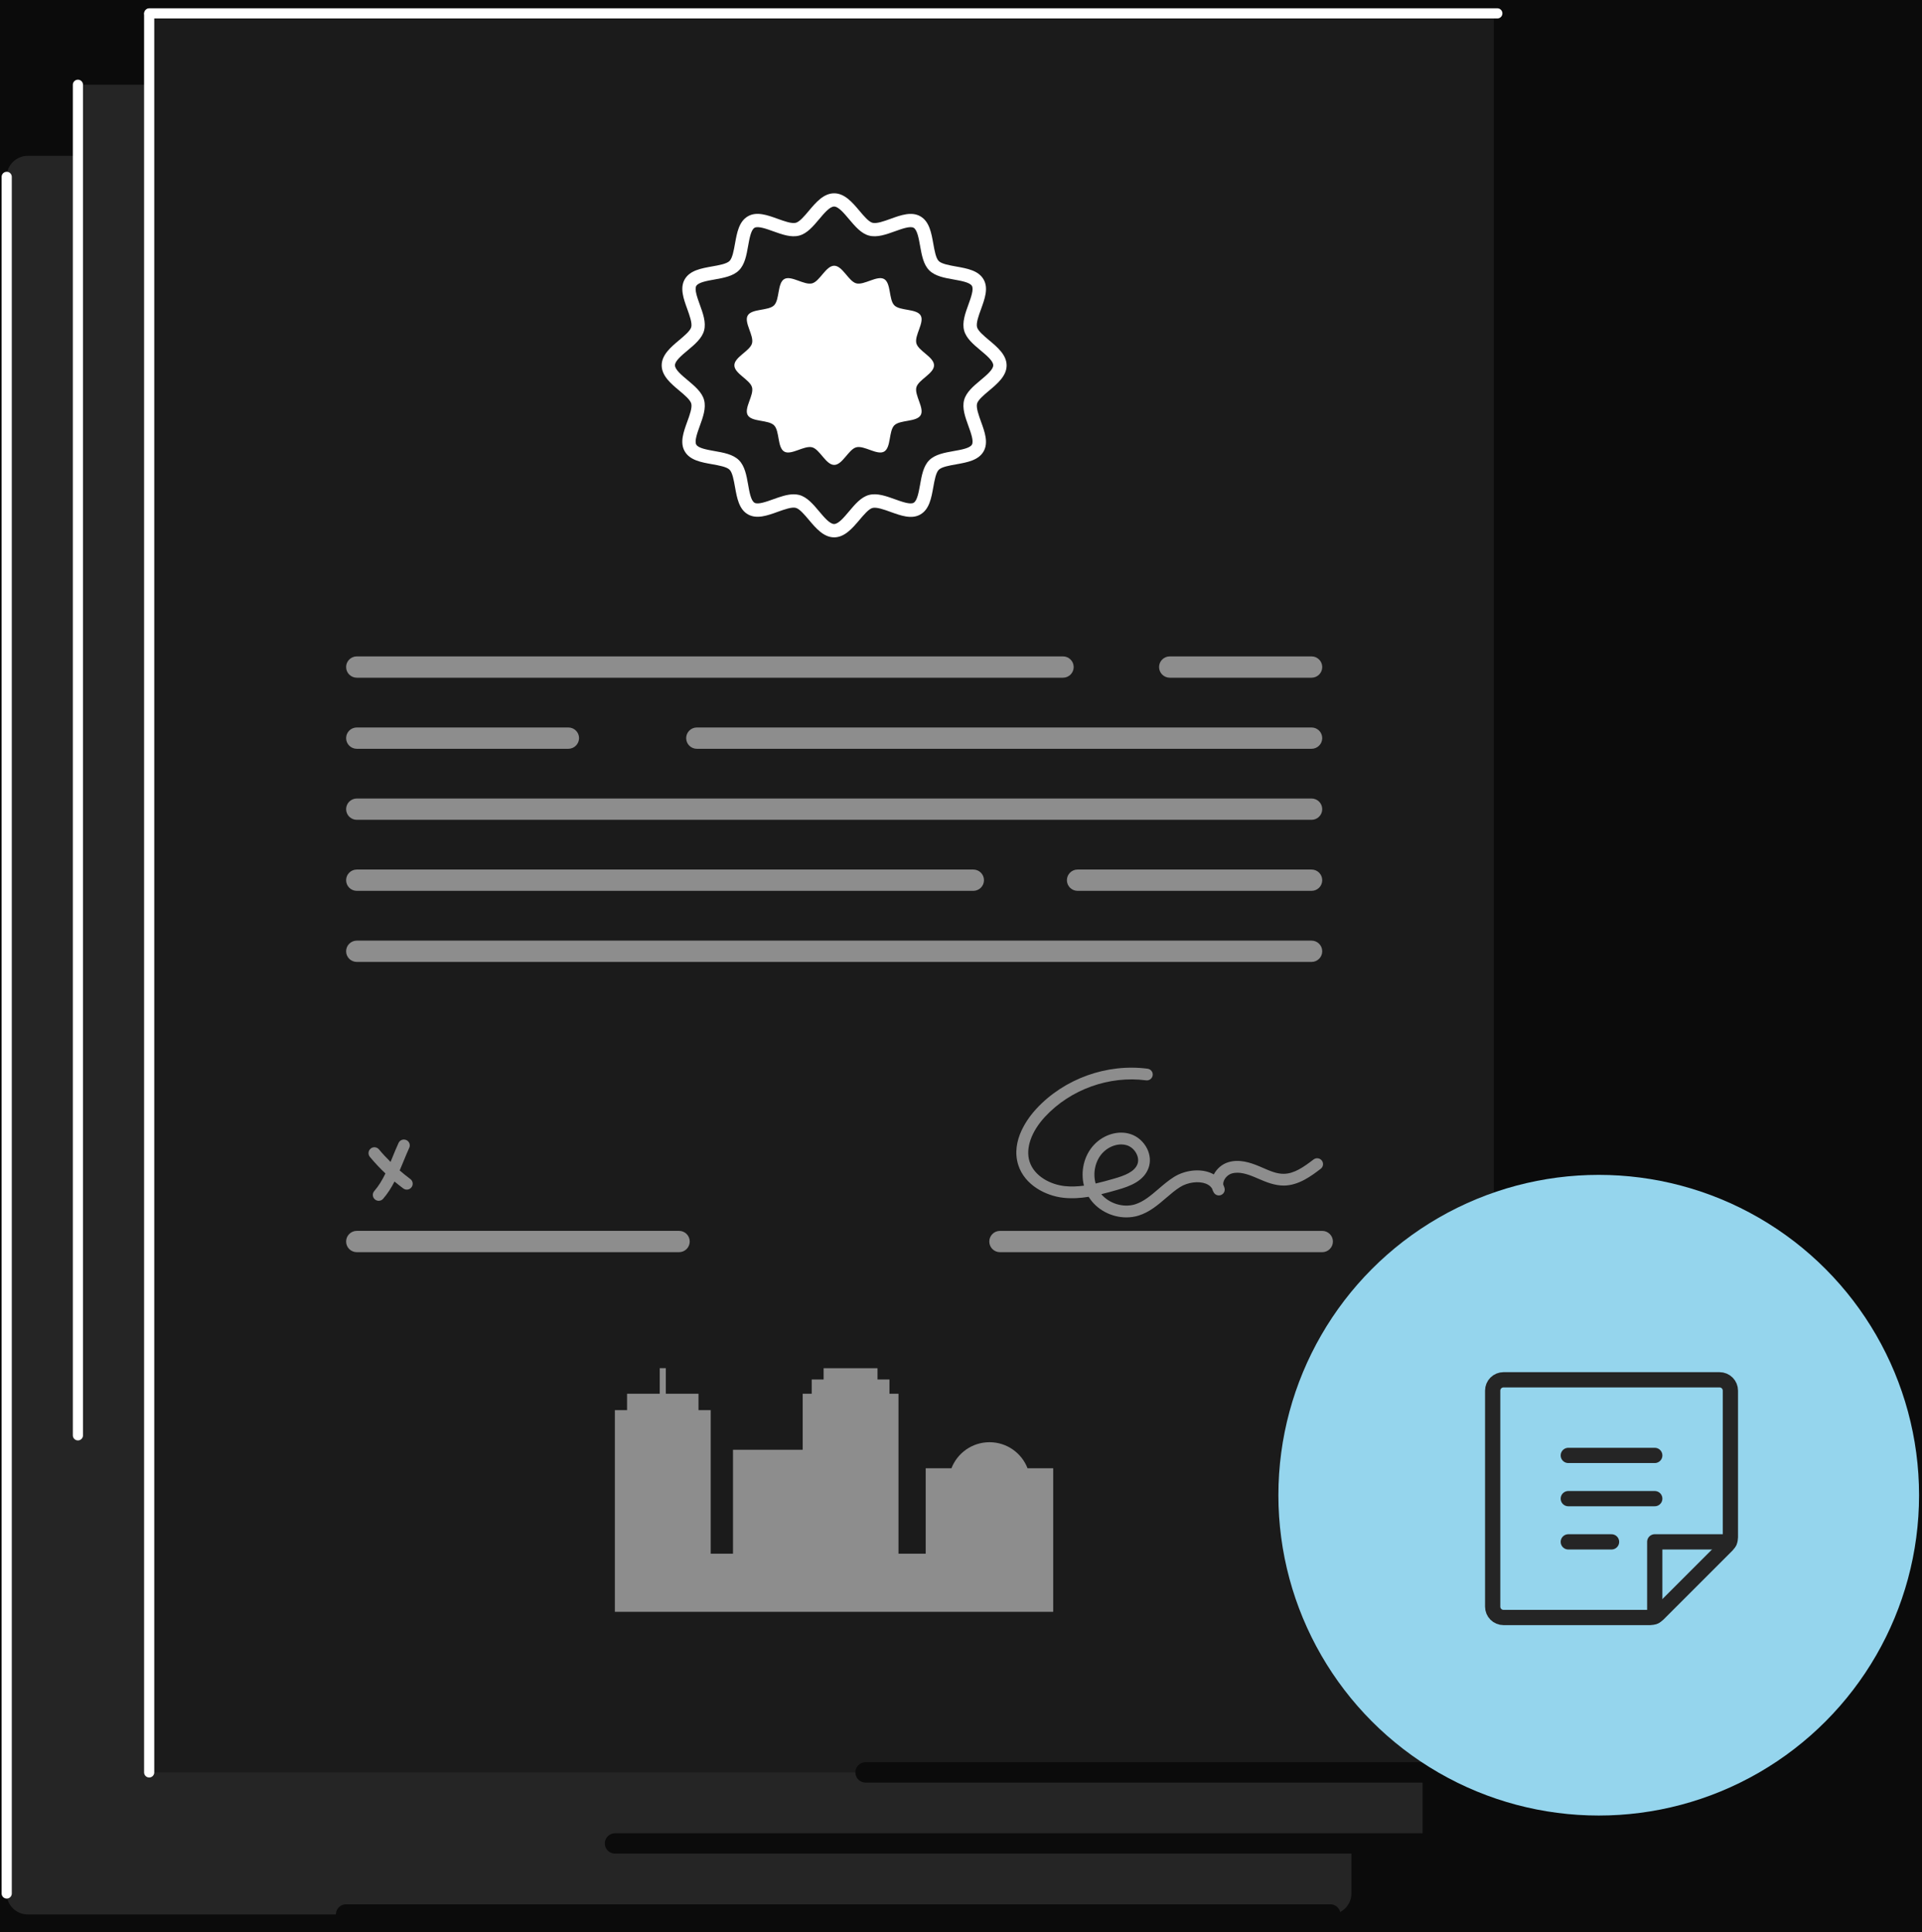 <svg width="189" height="190" viewBox="0 0 189 190" fill="none" xmlns="http://www.w3.org/2000/svg">
<rect width="189" height="190" fill="#545454"/>
<g clip-path="url(#clip0_0_1)">
<rect width="1920" height="13547" transform="translate(-1270 -1326)" fill="white"/>
<path d="M-1270.26 -301.105H649.995V625.231H-1270.26V-301.105Z" fill="#0B0B0B"/>
<path d="M130.818 188.259H2.731C1.585 188.259 0.659 187.336 0.659 186.193V17.391C0.659 16.247 1.585 15.324 2.731 15.324H130.818C131.964 15.324 132.89 16.247 132.89 17.391V186.197C132.89 187.336 131.959 188.259 130.818 188.259Z" fill="#252525"/>
<path d="M139.892 8.334H7.662V181.274H139.892V8.334Z" fill="#252525"/>
<path d="M146.899 1.35H14.669V174.289H146.899V1.35Z" fill="#1B1B1B"/>
<path d="M14.669 1.35V174.289" stroke="white" stroke-miterlimit="10" stroke-linecap="round" stroke-linejoin="round"/>
<path d="M147.239 1.316L14.686 1.316" stroke="white" stroke-miterlimit="10" stroke-linecap="round" stroke-linejoin="round"/>
<path d="M7.662 8.336L7.662 141.143" stroke="white" stroke-miterlimit="10" stroke-linecap="round" stroke-linejoin="round"/>
<path d="M0.659 17.391V186.197" stroke="white" stroke-miterlimit="10" stroke-linecap="round" stroke-linejoin="round"/>
<path d="M146.894 174.289H85.115" stroke="#0B0B0B" stroke-width="2" stroke-miterlimit="10" stroke-linecap="round" stroke-linejoin="round"/>
<path d="M139.892 181.275H60.477" stroke="#0B0B0B" stroke-width="2" stroke-miterlimit="10" stroke-linecap="round" stroke-linejoin="round"/>
<path d="M130.818 188.26H34.031" stroke="#0B0B0B" stroke-width="2" stroke-miterlimit="10" stroke-linecap="round" stroke-linejoin="round"/>
<g opacity="0.5">
<path d="M130.021 123.134H98.333C97.753 123.134 97.283 122.666 97.283 122.087C97.283 121.508 97.753 121.039 98.333 121.039H130.021C130.602 121.039 131.072 121.508 131.072 122.087C131.072 122.661 130.597 123.134 130.021 123.134Z" fill="white"/>
</g>
<g opacity="0.5">
<path d="M128.971 66.642H115.029C114.448 66.642 113.978 66.174 113.978 65.595C113.978 65.016 114.448 64.547 115.029 64.547H128.971C129.552 64.547 130.022 65.016 130.022 65.595C130.022 66.174 129.552 66.642 128.971 66.642Z" fill="white"/>
<path d="M104.53 66.642H35.086C34.506 66.642 34.036 66.174 34.036 65.595C34.036 65.016 34.506 64.547 35.086 64.547H104.53C105.11 64.547 105.58 65.016 105.58 65.595C105.58 66.174 105.11 66.642 104.53 66.642Z" fill="white"/>
<path d="M128.971 73.632H68.525C67.945 73.632 67.475 73.164 67.475 72.585C67.475 72.006 67.945 71.537 68.525 71.537H128.971C129.551 71.537 130.021 72.006 130.021 72.585C130.021 73.159 129.551 73.632 128.971 73.632Z" fill="white"/>
<path d="M55.887 73.632H35.086C34.506 73.632 34.036 73.164 34.036 72.585C34.036 72.006 34.506 71.537 35.086 71.537H55.892C56.472 71.537 56.942 72.006 56.942 72.585C56.938 73.159 56.468 73.632 55.887 73.632Z" fill="white"/>
<path d="M128.971 80.617H35.086C34.506 80.617 34.036 80.148 34.036 79.569C34.036 78.99 34.506 78.522 35.086 78.522H128.971C129.551 78.522 130.021 78.99 130.021 79.569C130.021 80.148 129.551 80.617 128.971 80.617Z" fill="white"/>
<path d="M128.971 87.601H105.964C105.384 87.601 104.914 87.132 104.914 86.554C104.914 85.975 105.384 85.506 105.964 85.506H128.971C129.551 85.506 130.021 85.975 130.021 86.554C130.021 87.132 129.551 87.601 128.971 87.601Z" fill="white"/>
<path d="M95.71 87.601H35.086C34.506 87.601 34.036 87.132 34.036 86.554C34.036 85.975 34.506 85.506 35.086 85.506H95.71C96.29 85.506 96.76 85.975 96.76 86.554C96.76 87.132 96.285 87.601 95.71 87.601Z" fill="white"/>
<path d="M128.971 94.591H35.086C34.506 94.591 34.036 94.123 34.036 93.544C34.036 92.965 34.506 92.496 35.086 92.496H128.971C129.551 92.496 130.021 92.965 130.021 93.544C130.021 94.123 129.551 94.591 128.971 94.591Z" fill="white"/>
</g>
<g opacity="0.5">
<path d="M66.775 123.133H35.086C34.506 123.133 34.036 122.664 34.036 122.085C34.036 121.506 34.506 121.037 35.086 121.037H66.775C67.355 121.037 67.825 121.506 67.825 122.085C67.825 122.659 67.355 123.133 66.775 123.133Z" fill="white"/>
</g>
<g opacity="0.5">
<path d="M110.76 119.712C109.312 119.712 107.858 118.971 107.081 117.732C107.072 117.717 107.062 117.703 107.053 117.688C106.242 117.818 105.412 117.875 104.578 117.784C102.813 117.593 100.755 116.521 100.132 114.56C99.36 112.129 101.129 109.876 101.921 109.02C104.664 106.068 108.851 104.566 112.851 105.092C113.168 105.135 113.393 105.422 113.35 105.738C113.307 106.054 113.019 106.274 112.703 106.235C109.072 105.757 105.268 107.125 102.774 109.804C101.403 111.278 100.832 112.928 101.24 114.215C101.705 115.679 103.316 116.488 104.707 116.636C105.336 116.703 105.964 116.674 106.592 116.593C106.237 115.201 106.587 113.627 107.585 112.569C108.539 111.555 109.983 111.129 111.177 111.522C111.868 111.747 112.477 112.287 112.808 112.967C113.11 113.593 113.158 114.263 112.938 114.861C112.477 116.115 111.187 116.636 109.858 117.009C109.355 117.153 108.832 117.301 108.295 117.43C109.077 118.353 110.458 118.784 111.614 118.43C112.458 118.167 113.163 117.564 113.906 116.928C114.386 116.516 114.88 116.091 115.436 115.741C116.496 115.076 117.921 114.899 118.986 115.311C119.12 115.363 119.245 115.421 119.36 115.488C119.652 114.918 120.18 114.469 120.784 114.287C121.854 113.962 122.938 114.311 123.854 114.698L124.165 114.832C124.885 115.143 125.547 115.44 126.252 115.426C127.254 115.416 128.17 114.78 129.173 114.014C129.427 113.823 129.791 113.871 129.983 114.124C130.175 114.378 130.127 114.741 129.873 114.933C128.966 115.622 127.729 116.564 126.261 116.583C125.336 116.588 124.501 116.239 123.705 115.894L123.403 115.765C122.679 115.459 121.839 115.177 121.12 115.397C120.789 115.497 120.477 115.784 120.348 116.119C120.309 116.22 120.271 116.354 120.29 116.492C120.338 116.598 120.381 116.708 120.41 116.818C120.492 117.1 120.348 117.392 120.079 117.507C119.81 117.621 119.499 117.516 119.355 117.263C119.283 117.143 119.23 117.014 119.192 116.885C119.062 116.665 118.856 116.502 118.573 116.392C117.854 116.119 116.798 116.258 116.055 116.722C115.571 117.023 115.129 117.406 114.664 117.803C113.863 118.492 113.033 119.2 111.959 119.535C111.571 119.655 111.163 119.712 110.76 119.712ZM110.256 112.536C109.619 112.536 108.923 112.837 108.429 113.364C107.695 114.143 107.446 115.349 107.739 116.382C108.343 116.244 108.947 116.076 109.542 115.904C110.573 115.612 111.571 115.234 111.854 114.469C111.964 114.167 111.935 113.813 111.767 113.474C111.571 113.067 111.216 112.751 110.818 112.622C110.64 112.565 110.453 112.536 110.256 112.536Z" fill="white"/>
</g>
<path opacity="0.5" d="M40.348 115.938C39.988 115.675 39.643 115.388 39.302 115.096C39.427 114.804 39.547 114.512 39.667 114.225C39.858 113.756 40.041 113.311 40.242 112.876C40.376 112.589 40.252 112.244 39.959 112.11C39.667 111.976 39.326 112.101 39.192 112.393C38.981 112.852 38.784 113.33 38.597 113.79C38.535 113.948 38.468 114.105 38.405 114.258C38.007 113.861 37.619 113.455 37.264 113.024C37.057 112.78 36.693 112.742 36.448 112.948C36.204 113.153 36.17 113.517 36.372 113.761C36.846 114.335 37.36 114.88 37.902 115.392C37.599 116.019 37.254 116.607 36.803 117.124C36.592 117.363 36.621 117.732 36.861 117.937C36.971 118.033 37.105 118.081 37.24 118.081C37.403 118.081 37.561 118.014 37.676 117.88C38.127 117.359 38.487 116.784 38.794 116.186C39.077 116.421 39.364 116.646 39.657 116.866C39.763 116.942 39.882 116.981 40.002 116.981C40.18 116.981 40.357 116.899 40.468 116.746C40.659 116.493 40.607 116.129 40.348 115.938Z" fill="white"/>
<g opacity="0.5">
<path d="M101.043 144.38C100.463 142.883 99.01 141.82 97.302 141.82C95.6 141.82 94.141 142.883 93.561 144.38H91.029V152.781H88.353V137.051H87.465V135.649H86.29V134.544H80.99V135.649H79.82V137.051H78.933V142.562H72.079V152.781H69.887V138.663H68.688V137.051H65.475V134.539H64.875V137.051H61.662V138.663H60.463V152.781V158.498H69.882H72.074H78.928H81.494H88.348H103.566V155.398V152.781V144.38H101.043Z" fill="white"/>
</g>
<path d="M82.026 52.841C80.99 52.841 80.218 51.927 79.542 51.123C79.115 50.616 78.631 50.042 78.261 49.942C77.858 49.832 77.129 50.1 76.482 50.329C75.465 50.698 74.41 51.075 73.542 50.578C72.664 50.071 72.468 48.961 72.276 47.889C72.156 47.224 72.026 46.468 71.739 46.186C71.456 45.904 70.698 45.77 70.031 45.65C68.957 45.459 67.844 45.263 67.336 44.387C66.832 43.522 67.216 42.474 67.585 41.455C67.82 40.814 68.084 40.082 67.974 39.68C67.873 39.312 67.297 38.828 66.789 38.403C65.983 37.728 65.067 36.962 65.067 35.924C65.067 34.891 65.983 34.121 66.789 33.446C67.297 33.02 67.873 32.537 67.974 32.169C68.079 31.767 67.815 31.04 67.585 30.394C67.216 29.38 66.837 28.327 67.336 27.461C67.844 26.586 68.957 26.39 70.031 26.198C70.698 26.079 71.451 25.95 71.739 25.663C72.022 25.38 72.156 24.624 72.276 23.959C72.468 22.888 72.664 21.778 73.542 21.271C74.405 20.768 75.46 21.151 76.482 21.52C77.125 21.749 77.854 22.017 78.261 21.907C78.635 21.806 79.115 21.232 79.542 20.725C80.218 19.922 80.986 19.008 82.026 19.008C83.067 19.008 83.834 19.922 84.511 20.725C84.938 21.232 85.422 21.806 85.791 21.907C86.194 22.017 86.923 21.754 87.571 21.52C88.587 21.151 89.643 20.773 90.511 21.276C91.388 21.783 91.585 22.892 91.777 23.969C91.897 24.634 92.026 25.39 92.314 25.672C92.597 25.954 93.355 26.088 94.022 26.208C95.096 26.399 96.213 26.595 96.717 27.471C97.221 28.337 96.837 29.384 96.468 30.404C96.233 31.045 95.969 31.776 96.079 32.178C96.18 32.547 96.755 33.03 97.264 33.456C98.069 34.13 98.986 34.896 98.986 35.934C98.986 36.967 98.069 37.737 97.264 38.412C96.755 38.838 96.18 39.321 96.079 39.689C95.974 40.091 96.237 40.818 96.468 41.464C96.837 42.478 97.216 43.531 96.717 44.397C96.209 45.272 95.096 45.469 94.022 45.66C93.355 45.779 92.597 45.909 92.314 46.196C92.031 46.478 91.897 47.234 91.777 47.899C91.585 48.971 91.388 50.08 90.511 50.587C89.647 51.09 88.592 50.707 87.571 50.339C86.928 50.104 86.194 49.846 85.791 49.951C85.422 50.052 84.938 50.626 84.511 51.133C83.834 51.927 83.067 52.841 82.026 52.841ZM78.045 48.607C78.233 48.607 78.419 48.626 78.597 48.674C79.369 48.88 79.969 49.593 80.544 50.277C81.038 50.865 81.595 51.53 82.022 51.53C82.448 51.53 83.005 50.865 83.499 50.277C84.079 49.588 84.674 48.88 85.446 48.674C86.242 48.459 87.139 48.784 88.007 49.095C88.674 49.334 89.504 49.636 89.844 49.439C90.194 49.238 90.343 48.396 90.477 47.655C90.635 46.76 90.798 45.832 91.379 45.253C91.954 44.679 92.885 44.517 93.786 44.354C94.53 44.225 95.374 44.072 95.575 43.722C95.772 43.383 95.47 42.555 95.23 41.89C94.918 41.024 94.592 40.134 94.808 39.335C95.014 38.565 95.729 37.967 96.415 37.393C97.005 36.9 97.671 36.345 97.671 35.919C97.671 35.494 97.005 34.939 96.415 34.446C95.724 33.867 95.014 33.274 94.808 32.504C94.592 31.705 94.918 30.81 95.23 29.949C95.47 29.284 95.772 28.456 95.575 28.117C95.374 27.767 94.53 27.619 93.786 27.485C92.89 27.327 91.959 27.165 91.379 26.586C90.803 26.012 90.64 25.084 90.477 24.184C90.348 23.443 90.194 22.601 89.844 22.4C89.504 22.204 88.674 22.505 88.007 22.744C87.139 23.055 86.247 23.381 85.446 23.165C84.674 22.959 84.079 22.247 83.499 21.562C83.005 20.974 82.448 20.309 82.022 20.309C81.595 20.309 81.038 20.974 80.544 21.562C79.964 22.251 79.369 22.959 78.597 23.165C77.796 23.381 76.904 23.055 76.036 22.744C75.369 22.505 74.539 22.204 74.199 22.4C73.849 22.601 73.7 23.443 73.566 24.184C73.407 25.084 73.245 26.007 72.664 26.586C72.089 27.16 71.158 27.323 70.261 27.485C69.518 27.614 68.674 27.767 68.468 28.117C68.271 28.456 68.573 29.284 68.813 29.949C69.125 30.815 69.451 31.705 69.235 32.504C69.029 33.274 68.314 33.872 67.628 34.446C67.038 34.939 66.372 35.494 66.372 35.919C66.372 36.345 67.038 36.9 67.628 37.393C68.319 37.972 69.029 38.565 69.235 39.335C69.451 40.134 69.125 41.029 68.813 41.89C68.573 42.555 68.271 43.383 68.468 43.722C68.669 44.072 69.513 44.22 70.257 44.354C71.158 44.512 72.084 44.674 72.664 45.253C73.24 45.827 73.407 46.755 73.566 47.655C73.695 48.396 73.844 49.238 74.199 49.439C74.535 49.636 75.369 49.334 76.036 49.095C76.707 48.856 77.398 48.607 78.045 48.607Z" fill="white"/>
<path d="M91.849 35.924C91.849 36.737 90.314 37.335 90.112 38.086C89.906 38.861 90.928 40.148 90.535 40.823C90.136 41.512 88.506 41.268 87.945 41.823C87.383 42.382 87.633 44.009 86.942 44.406C86.261 44.798 84.976 43.775 84.199 43.985C83.446 44.186 82.846 45.717 82.031 45.717C81.216 45.717 80.616 44.186 79.863 43.985C79.086 43.779 77.796 44.798 77.12 44.406C76.429 44.009 76.678 42.382 76.117 41.823C75.556 41.263 73.925 41.507 73.527 40.823C73.134 40.143 74.16 38.861 73.95 38.086C73.748 37.335 72.213 36.737 72.213 35.924C72.213 35.111 73.753 34.513 73.95 33.761C74.156 32.986 73.134 31.7 73.527 31.025C73.925 30.336 75.556 30.58 76.117 30.025C76.678 29.465 76.434 27.839 77.12 27.442C77.801 27.049 79.086 28.073 79.863 27.863C80.616 27.662 81.216 26.131 82.031 26.131C82.846 26.131 83.446 27.662 84.199 27.863C84.976 28.068 86.261 27.049 86.942 27.442C87.633 27.839 87.388 29.465 87.945 30.025C88.506 30.585 90.136 30.336 90.535 31.025C90.928 31.704 89.901 32.986 90.112 33.761C90.309 34.513 91.849 35.111 91.849 35.924Z" fill="white"/>
<circle cx="157.211" cy="147.031" r="31.5" fill="#95D5ED"/>
<path d="M154.22 143.119H162.72" stroke="#252525" stroke-width="1.5" stroke-linecap="round" stroke-linejoin="round"/>
<path d="M154.22 147.369H162.72" stroke="#252525" stroke-width="1.5" stroke-linecap="round" stroke-linejoin="round"/>
<path d="M154.22 151.619H158.47" stroke="#252525" stroke-width="1.5" stroke-linecap="round" stroke-linejoin="round"/>
<path d="M162.281 159.057H147.845C147.563 159.057 147.293 158.945 147.094 158.745C146.895 158.546 146.783 158.276 146.783 157.994V136.744C146.783 136.462 146.895 136.192 147.094 135.993C147.293 135.794 147.563 135.682 147.845 135.682H169.095C169.377 135.682 169.647 135.794 169.847 135.993C170.046 136.192 170.158 136.462 170.158 136.744V151.18C170.158 151.461 170.046 151.731 169.847 151.93L163.031 158.746C162.832 158.945 162.562 159.057 162.281 159.057Z" stroke="#252525" stroke-width="1.5" stroke-linecap="round" stroke-linejoin="round"/>
<path d="M170.062 151.617H162.72V158.959" stroke="#252525" stroke-width="1.5" stroke-linecap="round" stroke-linejoin="round"/>
</g>
<defs>
<clipPath id="clip0_0_1">
<rect width="1920" height="13547" fill="white" transform="translate(-1270 -1326)"/>
</clipPath>
</defs>
</svg>
